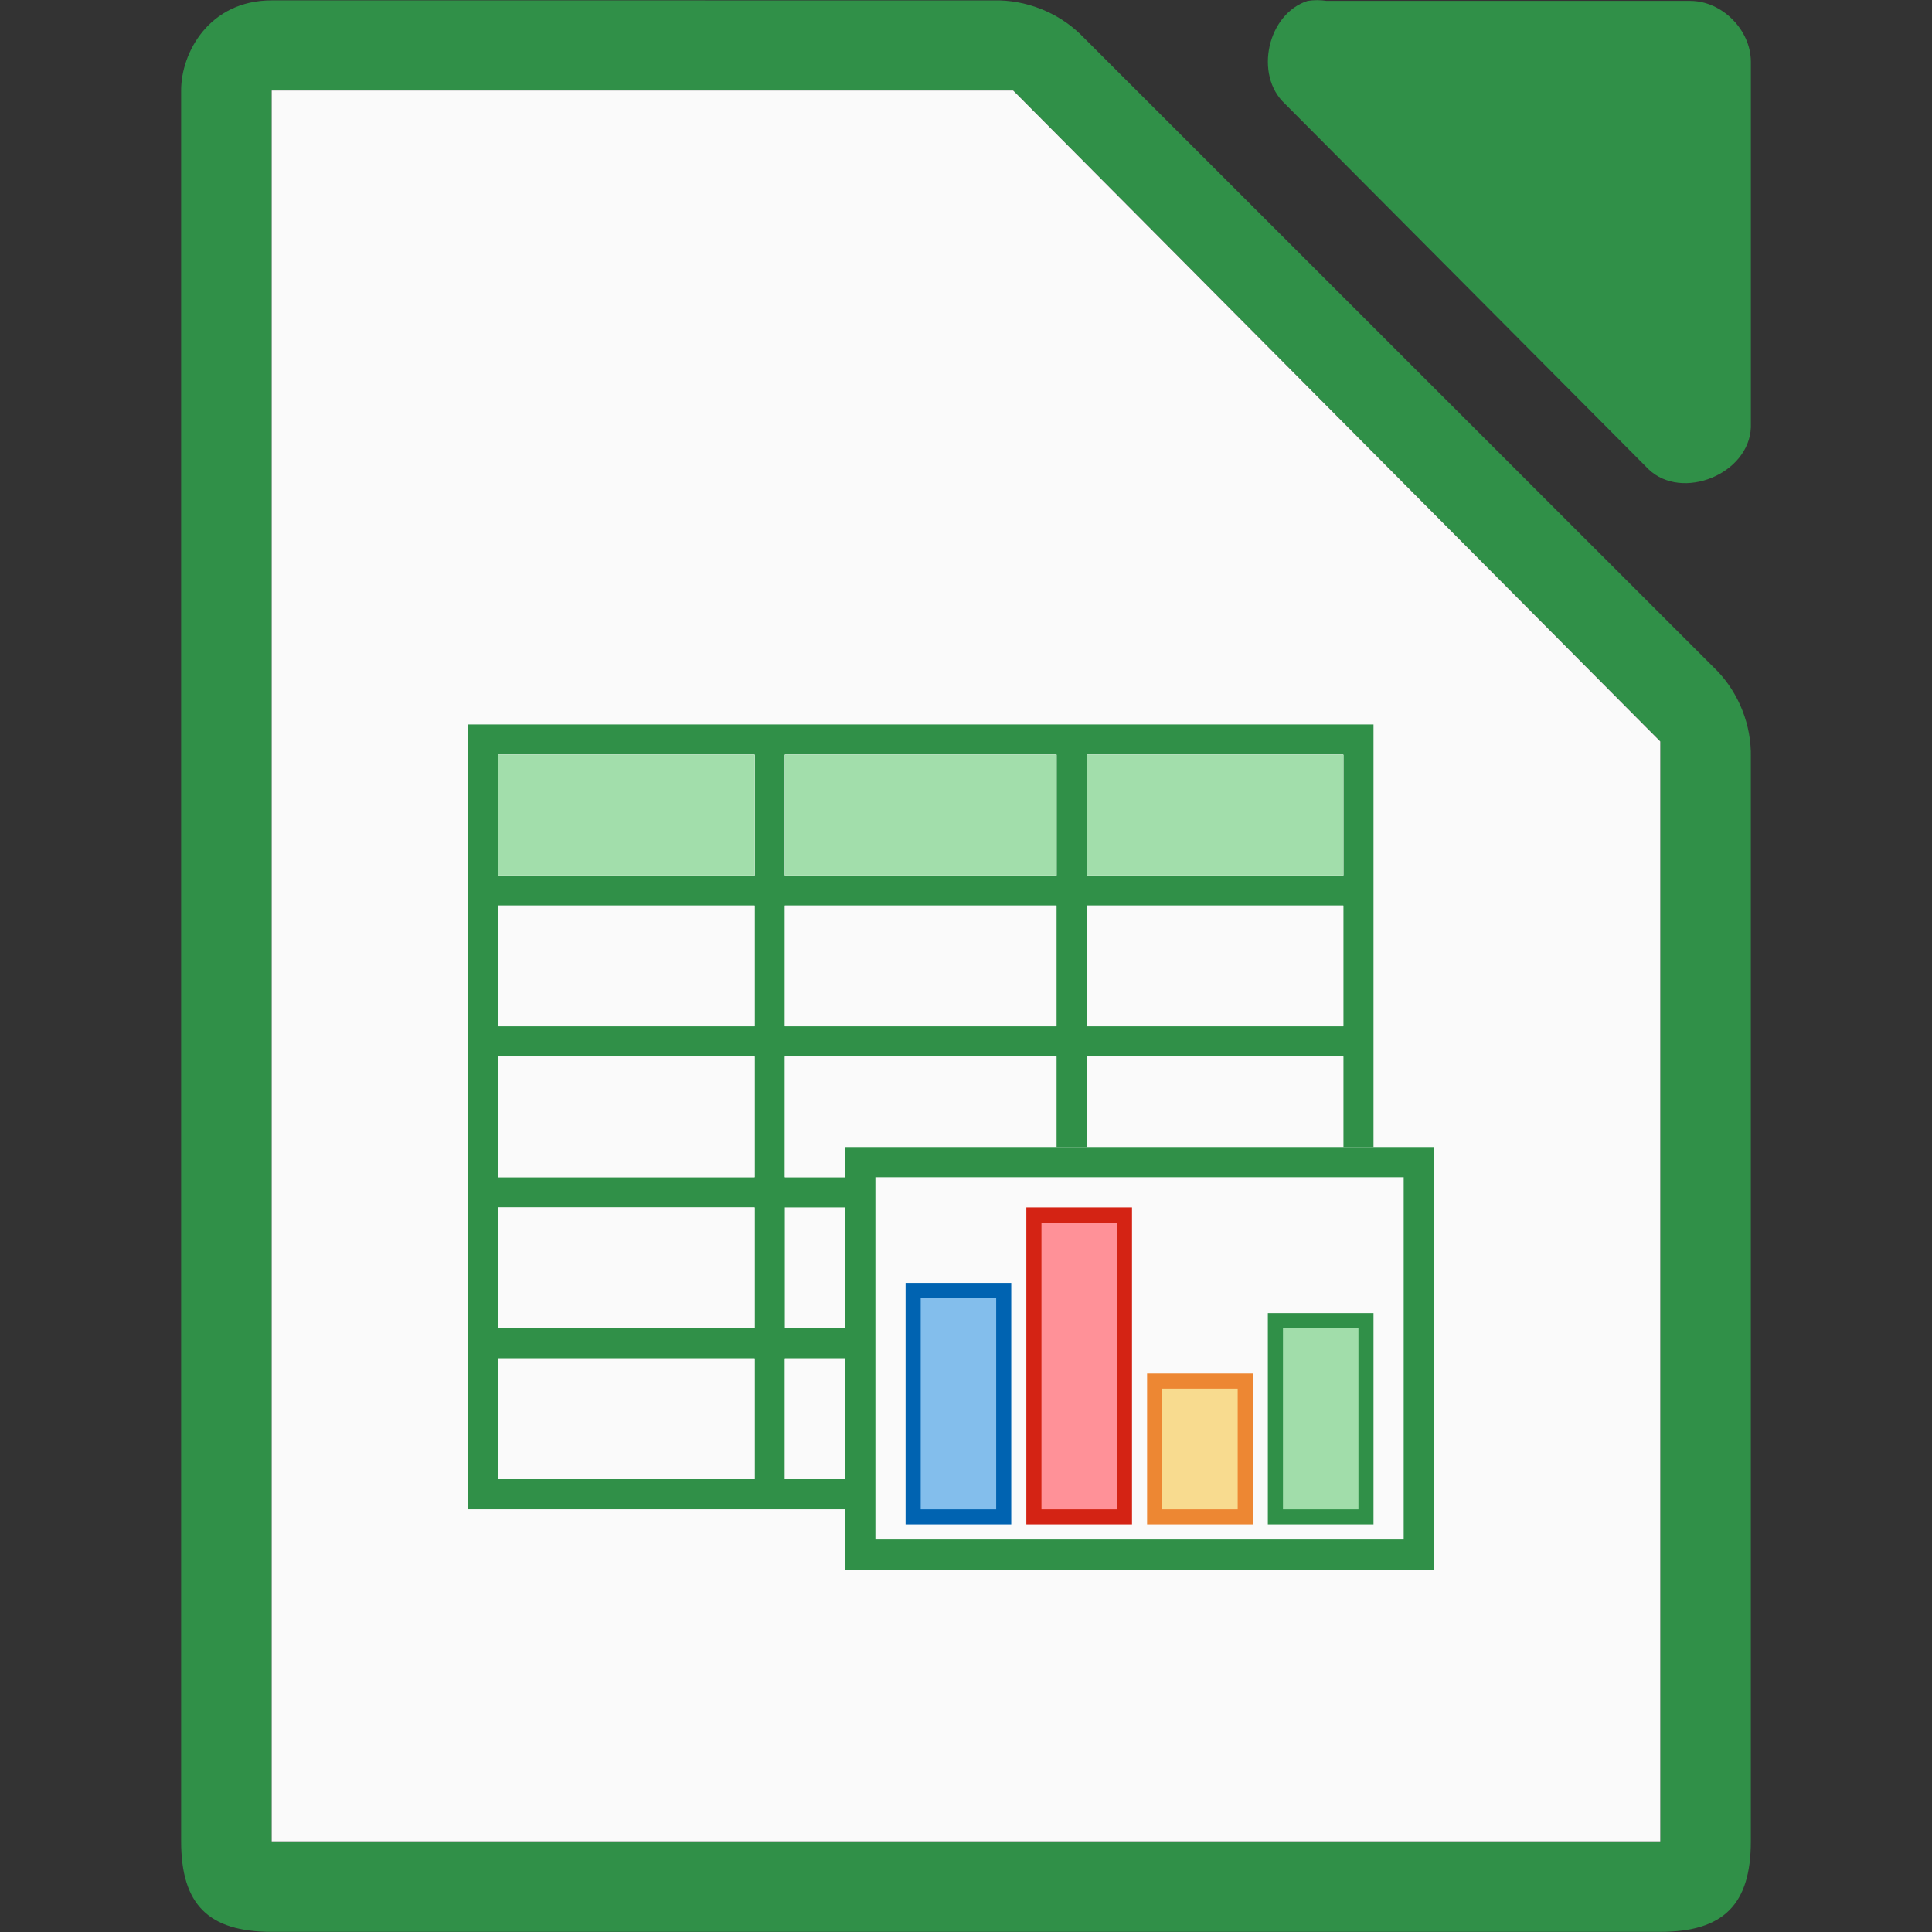 <svg height="128" viewBox="0 0 128 128" width="128" xmlns="http://www.w3.org/2000/svg"><rect x="0" y="0" width="128" height="128" fill="#333333" stroke="none"/><g transform="translate(832.571 85.924)"><path d="m18 .025c-4.152 0-6.018 3.485-6 5.998v115.969c0 4.188 1.811 5.998 6 5.998h91.998c4.189-0 6-1.811 6-5.998v-71.818c.048-2.112-.78-4.232-2.25-5.75l-42.162-42.148c-1.518-1.469-3.638-2.299-5.75-2.25zm0 5.971h2 46.25.875l.5.5 41.75 42.0.625.625v.875 70 2h-2-88-2v-2-112z" fill="#309048" transform="translate(-832.571 -85.924)"/><path d="m-814.572-79.927v2 112 2h2 88 2v-2-70-.875l-.625-.625-41.75-42-.5-.5h-.875-46.25z" fill="#fafafa"/><path d="m-745.937-85.865c-2.662.853-3.559 4.906-1.506 6.812l24.095 24.221c2.226 2.122 6.659.306 6.777-2.775v-24.221c-0-2.114-1.913-4.037-4.016-4.037h-24.095c-.415-.064-.84-.064-1.255 0z" fill="#309048"/><path d="m30.998 47.996v2 8 2 8 2 8 2 8 2 8 2h25v-2h-4.002v-8h4.002v-2h-4.002v-8h4.002v-2h-4.002v-8h18v6h2.002v-6h17v6h2v-28h-58zm2.002 2.004h17v8h-17zm19 0h18v8h-18zm20 0h17v8h-17zm-39.002 9.996h17v8h-17zm18.998 0h18v8h-18zm20.002 0h17v8h-17zm-39 10h17v8h-17zm0 10h17v8h-17zm0 10h17v8h-17z" fill="#309048" transform="translate(-832.571 -85.924)"/><g fill="#fafafa"><path d="m-799.573-35.928h17v8h-17z"/><path d="m-780.574-35.928h18v8h-18z"/><path d="m-760.573-35.928h17v8h-17z"/><path d="m-799.573-25.928h17v8h-17z"/><path d="m-760.573-25.928h17v8h-17z"/><path d="m-780.574-15.928h18v8h-18z"/><path d="m-760.573-15.928h17v8h-17z"/><path d="m-799.573-15.928h17v8h-17z"/><path d="m-799.573-5.928h17v8h-17z"/><path d="m-780.574 4.072h18v8h-18z"/><path d="m-799.573 4.072h17v8h-17z"/></g><path d="m55.998 75.996v28h39v-28zm2 2h35v24h-35z" fill="#309048" transform="translate(-832.571 -85.924)"/><path d="m-772.573-.928h7v16h-7z" fill="#0063b1"/><path d="m-764.573-5.928h7v21h-7z" fill="#d42314"/><path d="m-756.573 5.072h7v10h-7z" fill="#ed8733"/><path d="m-748.573 1.072h7v14h-7z" fill="#309048"/><path d="m-774.573 15.072h35v1h-35z" fill="none" opacity=".75"/><path d="m-780.574-25.928h18v8h-18z" fill="#fafafa"/><path d="m-763.571-4.924h5v19h-5z" fill="#ff9198" stroke-width=".804"/><path d="m-755.571 6.076h5v8h-5z" fill="#f8db8f" stroke-width=".756"/><path d="m-771.571.076h5v14h-5z" fill="#83beec" stroke-width=".791"/><g fill="#a1ddaa"><path d="m-747.571 2.076h5v12h-5z" stroke-width=".782"/><path d="m33 50v8h17v-8zm19 0v8h18v-8zm20 0v8h17v-8z" fill="#a1ddaa" fill-opacity=".983" transform="translate(-832.571 -85.924)"/></g></g></svg>